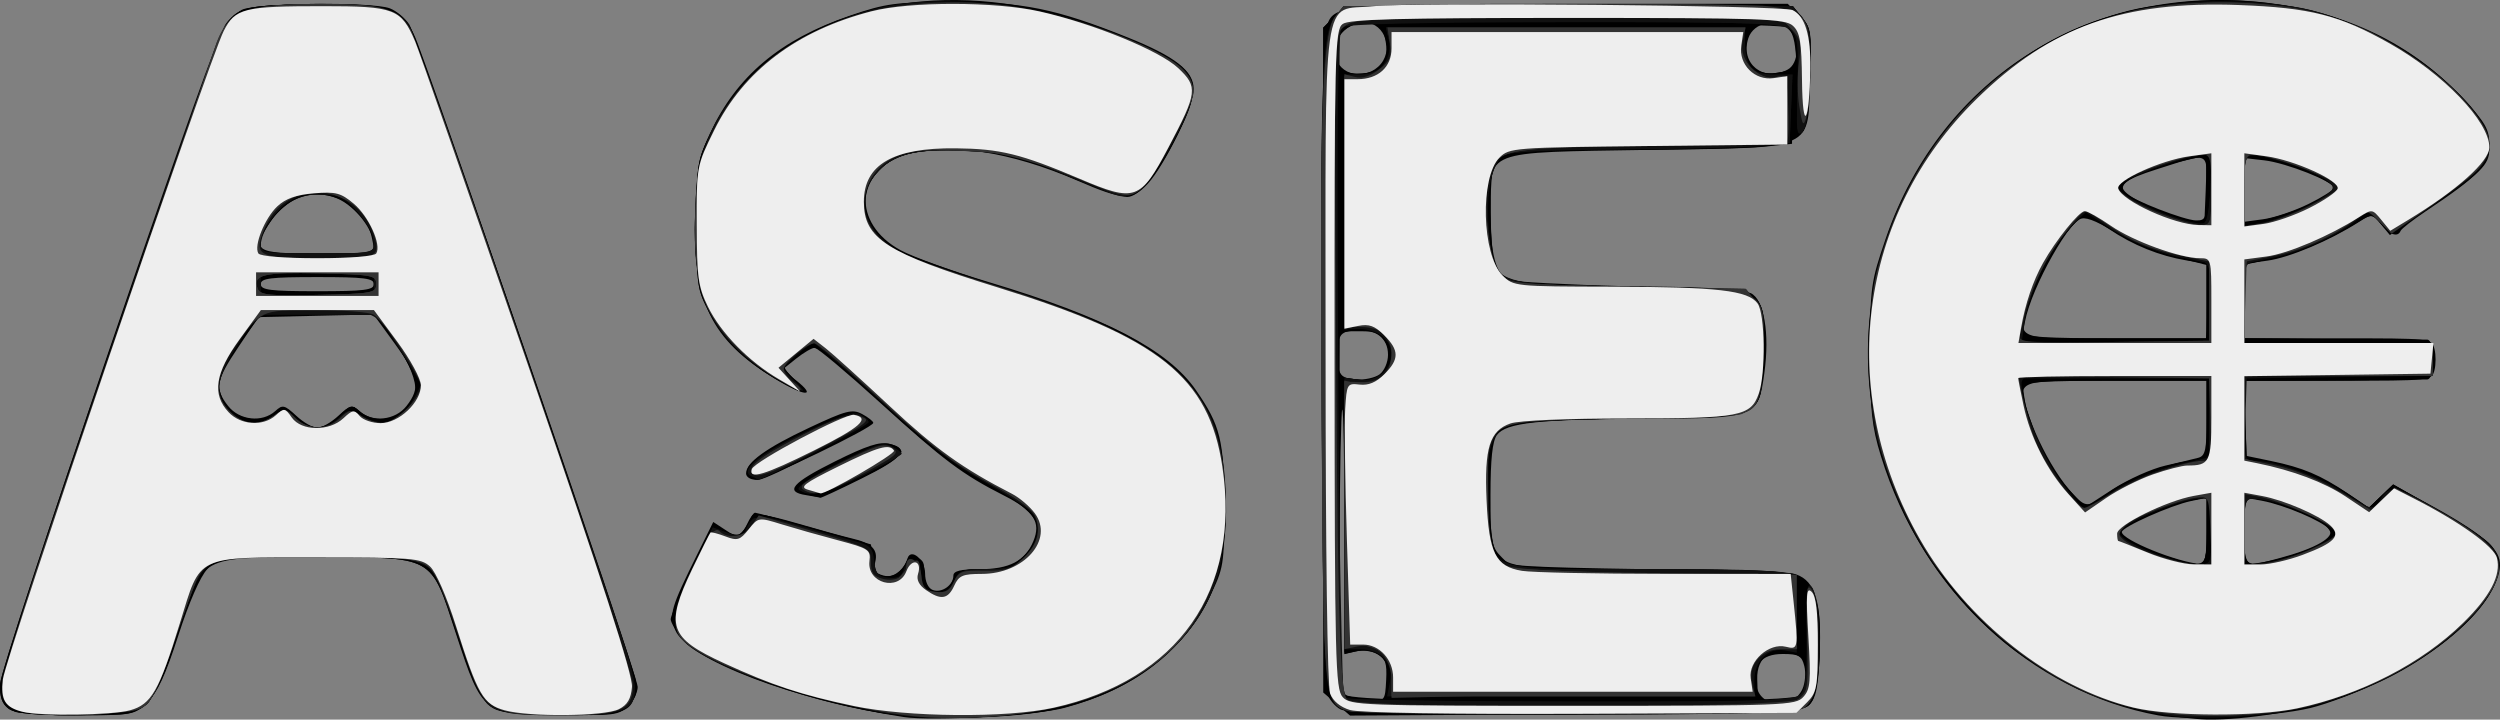 <?xml version="1.0" encoding="UTF-8" standalone="no"?>
<svg
   xmlns:dc="http://purl.org/dc/elements/1.1/"
   xmlns:cc="http://creativecommons.org/ns#"
   xmlns:rdf="http://www.w3.org/1999/02/22-rdf-syntax-ns#"
   xmlns:svg="http://www.w3.org/2000/svg"
   xmlns="http://www.w3.org/2000/svg"
   xmlns:xlink="http://www.w3.org/1999/xlink"
   xmlns:sodipodi="http://sodipodi.sourceforge.net/DTD/sodipodi-0.dtd"
   xmlns:inkscape="http://www.inkscape.org/namespaces/inkscape"
   inkscape:version="1.0 (4035a4fb49, 2020-05-01)"
   sodipodi:docname="asec_rounded_inv.png"
   viewBox="0 0 707.481 203.635"
   height="203.635"
   width="707.481"
   id="svg44"
   version="1.1">
  <rect x="0" y="0" width="707.481" height="203.635" fill="#808080" stroke="none"/>
  <defs
     id="defs48" />
  <sodipodi:namedview
     inkscape:current-layer="g52"
     inkscape:window-maximized="0"
     inkscape:window-y="47"
     inkscape:window-x="12"
     inkscape:cy="140.19603"
     inkscape:cx="455.61241"
     inkscape:zoom="0.94921877"
     fit-margin-bottom="0"
     fit-margin-right="0"
     fit-margin-left="0"
     fit-margin-top="0"
     showgrid="false"
     id="namedview46"
     inkscape:window-height="1017"
     inkscape:window-width="1892"
     inkscape:pageshadow="2"
     inkscape:pageopacity="0"
     guidetolerance="10"
     gridtolerance="10"
     objecttolerance="10"
     borderopacity="1"
     bordercolor="#000000"
     pagecolor="#000000" />
  <g
     transform="translate(-70.202,-313.589)"
     id="g52"
     inkscape:label="Image"
     inkscape:groupmode="layer">
    <g
       id="g128">
      <path
         id="path144"
         d="m 326,516.509 c -30.977,-4.738 -61.251,-16.263 -64.72,-24.636 -1.81,-4.37 -1.244,-6.306 6.305,-21.554 l 4.463,-9.015 3.471,2.274 c 3.294,2.158 3.562,2.149 5.261,-0.174 0.985,-1.347 2.004,-3.089 2.264,-3.871 0.305,-0.915 4.725,-0.181 12.381,2.055 6.549,1.913 13.704,3.886 15.9,4.386 5.57,1.267 7.44,3.167 6.562,6.665 -0.587,2.34 -0.071,3.181 2.346,3.827 2.947,0.787 5.522,-1.067 6.798,-4.893 0.992,-2.976 4.968,0.421 4.968,4.244 0,2.371 0.85,4.225 2.169,4.732 2.5,0.959 5.831,-1.35 5.831,-4.044 0,-1.339 2,-1.837 7.38,-1.837 8.467,0 12.936,-2.326 15.263,-7.944 2.216,-5.351 0.109,-8.625 -8.292,-12.882 -11.737,-5.948 -17.11,-9.972 -34.939,-26.167 -9.49,-8.62 -17.89,-15.67 -18.667,-15.667 -0.777,0.004 -3.147,1.394 -5.266,3.09 l -3.853,3.083 3.723,2.929 c 6.35,4.995 2.553,4.764 -5.878,-0.357 -18.085,-10.986 -23.418,-21.988 -22.574,-46.571 0.437,-12.745 1.028,-15.967 4.175,-22.754 7.552,-16.289 19.85,-26.643 39.704,-33.428 10.168,-3.475 12.915,-3.837 29.223,-3.856 19.59,-0.022 28.969,1.885 49.313,10.032 13.419,5.373 18.687,9.487 18.687,14.594 0,4.777 -8.257,21.789 -13.055,26.899 -4.455,4.744 -6.932,4.624 -19.808,-0.956 -18.959,-8.216 -36.288,-10.871 -48.358,-7.409 -14.684,4.211 -15.638,19.512 -1.688,27.104 3.456,1.881 14.675,5.937 24.931,9.013 32.937,9.879 50.748,19.16 58.603,30.536 6.991,10.125 8,14.244 8.023,32.74 0.02,16.851 -0.104,17.616 -4.239,26.014 -7.637,15.514 -21.344,25.933 -41.074,31.223 -7.881,2.113 -37.396,3.791 -45.333,2.576 z m 355.018,-0.46 c -36.068,-6.603 -66.835,-35.353 -78.533,-73.382 -2.613,-8.494 -3.075,-12.911 -3.071,-29.333 0.005,-18.428 0.213,-19.941 4.454,-32.303 15.798,-46.054 58.522,-72.444 107.903,-66.65 22.336,2.621 40.951,11.64 55.038,26.668 6.809,7.264 7.857,9.075 7.857,13.577 0,5.622 -2.898,8.641 -18,18.754 -3.667,2.455 -6.867,4.949 -7.111,5.542 -0.795,1.927 -3.076,1.142 -5.581,-1.922 -2.407,-2.944 -2.524,-2.955 -6.214,-0.593 -8.2,5.248 -19.632,10.084 -25.865,10.941 l -6.563,0.903 v 10.542 10.542 h 26.522 c 26.496,0 26.523,0.003 27.285,3.04 0.42,1.672 0.415,4.372 -0.011,6 -0.767,2.932 -1.02,2.96 -27.285,2.96 h -26.511 v 10.572 10.572 l 7.459,1.549 c 9.142,1.898 14.097,3.987 21.839,9.21 l 5.965,4.024 3.386,-3.244 3.386,-3.244 9.982,5.398 c 12.483,6.751 18.528,11.292 19.925,14.97 3.157,8.306 -12.499,25.189 -32.237,34.764 -6.805,3.301 -16.273,6.926 -21.039,8.055 -10.581,2.507 -34.384,3.665 -42.982,2.09 z m 13.649,-52.155 v -9.439 l -4.333,0.903 c -5.839,1.217 -19.667,7.397 -19.667,8.79 0,2.216 15.706,8.592 22.333,9.066 1.188,0.085 1.667,-2.594 1.667,-9.32 z m 20.667,7.631 c 10.209,-2.72 15.838,-5.977 14.052,-8.129 -1.932,-2.328 -12.744,-6.923 -19.052,-8.096 l -5,-0.93 v 9.482 c 0,10.59 -0.243,10.403 10,7.674 z M 683.001,445.35 c 3.849,-0.87 8.048,-1.87 9.332,-2.222 1.972,-0.541 2.333,-2.276 2.333,-11.217 v -10.577 h -26 c -20.632,0 -26,0.363 -26,1.758 0,7.277 7.419,23.08 14.298,30.458 l 3.309,3.549 7.865,-5.083 c 4.326,-2.796 11.014,-5.795 14.863,-6.666 z m 11.665,-46.566 v -10.549 l -5.667,-0.944 c -7.676,-1.278 -15.216,-4.325 -21.907,-8.853 -3.065,-2.074 -6.164,-3.772 -6.886,-3.772 -3.739,0 -15.098,20.066 -16.951,29.946 l -0.886,4.721 h 26.148 26.148 z m 0,-31.992 c 0,-10.524 1.084,-10.128 -14.319,-5.229 -8.656,2.753 -10.876,4.443 -8.697,6.622 2.043,2.043 16.715,7.749 20.016,7.784 2.825,0.03 3,-0.507 3,-9.177 z m 28.75,4.559 c 3.987,-1.951 7.25,-4.029 7.25,-4.618 0,-1.728 -13.503,-7.059 -19.667,-7.765 l -5.667,-0.648 v 9.016 9.016 l 5.417,-0.727 c 2.979,-0.4 8.679,-2.323 12.667,-4.274 z M 72.608,514.122 c -1.836,-1.342 -2.518,-3.34 -2.391,-7 0.185,-5.329 56.956,-172.589 62.155,-183.122 1.629,-3.3 4.461,-6.741 6.295,-7.647 4.021,-1.987 36.852,-2.31 41.843,-0.412 1.843,0.701 4.323,2.759 5.512,4.573 2.683,4.094 64.644,183.793 64.644,187.479 0,1.47 -1.2,3.874 -2.667,5.34 -2.381,2.381 -4.444,2.667 -19.259,2.667 -21.717,0 -22.061,-0.266 -29.408,-22.772 -7.465,-22.869 -5.681,-21.894 -40.067,-21.894 H 132.061 l -3.211,3.333 c -1.944,2.019 -5.159,9.38 -8.151,18.667 -3.654,11.342 -5.956,16.288 -8.841,19 -3.818,3.59 -4.244,3.667 -20.291,3.667 -11.993,0 -17.08,-0.504 -18.96,-1.878 z m 93.345,-82.861 c 3.354,-3.109 3.876,-3.225 5.966,-1.333 3.669,3.32 10.122,2.622 13.317,-1.44 4.048,-5.146 3.452,-8.34 -3.281,-17.594 l -6.045,-8.307 -16.288,0.374 -16.288,0.374 -5.667,8.454 c -6.421,9.58 -6.798,11.748 -2.903,16.699 3.196,4.062 9.649,4.76 13.317,1.44 2.091,-1.892 2.612,-1.775 5.966,1.333 2.022,1.874 4.7,3.406 5.953,3.406 1.252,0 3.931,-1.533 5.953,-3.406 z M 176,394 c 0,-1.667 -2.667,-2 -16,-2 -13.333,0 -16,0.333 -16,2 0,1.667 2.667,2 16,2 13.333,0 16,-0.333 16,-2 z m -0.005,-11 c -0.009,-4.335 -5.326,-11.135 -10.358,-13.248 -6.713,-2.819 -14.261,-0.338 -18.594,6.112 -5.951,8.858 -5.115,9.469 12.957,9.469 14.351,0 15.999,-0.24 15.995,-2.333 z m 273.643,131.38 c -1.666,-0.814 -3.466,-3.032 -4,-4.93 -1.266,-4.499 -1.269,-183.725 -0.003,-188.221 1.799,-6.391 3.604,-6.562 69.155,-6.562 h 61.331 l 3.392,3.392 c 3.27,3.27 3.376,3.892 2.939,17.299 -0.691,21.202 2.359,19.824 -45.686,20.642 C 489.285,356.808 492,355.749 492,373.477 c 0,12.151 1.483,17.686 5.181,19.338 1.184,0.529 16.553,1.343 34.153,1.81 17.6,0.466 33.027,1.322 34.283,1.901 3.8,1.754 5.451,11.433 3.873,22.706 -1.765,12.612 -2.119,12.749 -33.303,12.865 -30.593,0.114 -39.827,1.118 -42.38,4.61 -1.256,1.717 -1.805,6.875 -1.805,16.941 0,13.588 0.2,14.672 3.273,17.745 l 3.273,3.273 h 37.862 c 23.963,0 39.397,0.535 42.044,1.458 5.551,1.935 7.317,7.987 6.694,22.944 -0.367,8.814 -1.036,12.061 -2.859,13.885 -2.21,2.211 -6.913,2.399 -66,2.644 -44.403,0.184 -64.535,-0.184 -66.649,-1.217 z m 130.644,-5.8 c 0.764,-1.677 1.002,-4.594 0.528,-6.482 -0.743,-2.961 -1.582,-3.432 -6.122,-3.432 -6.162,0 -8.698,3.217 -7.356,9.33 1.314,5.982 10.305,6.387 12.949,0.583 z m -117.807,-2.502 c 0.252,-4.863 -0.203,-6.195 -2.542,-7.447 -1.567,-0.838 -4.292,-1.162 -6.057,-0.719 l -3.209,0.805 v -34.914 c 0,-19.203 -0.278,-34.637 -0.617,-34.297 -0.339,0.339 -0.689,18.168 -0.777,39.62 -0.117,28.667 0.266,39.516 1.447,40.939 0.884,1.065 3.821,1.936 6.527,1.936 4.888,0 4.923,-0.04 5.227,-5.922 z m -1.871,-86.534 c 1.333,-0.975 2.396,-3.434 2.396,-5.544 0,-4.74 -3.47,-7.391 -9.135,-6.981 -3.454,0.25 -4.477,0.997 -4.994,3.648 -0.357,1.833 -0.354,4.833 0.008,6.667 0.523,2.647 1.551,3.398 4.994,3.648 2.384,0.173 5.414,-0.474 6.731,-1.437 z M 460.228,332.46 c 4.641,-4.2 2.097,-12.46 -3.837,-12.46 -4.707,0 -8.391,3.574 -8.391,8.14 0,6.051 7.42,8.671 12.228,4.32 z m 115.859,0.826 c 3.208,-1.717 3.446,-8.229 0.412,-11.263 -3.476,-3.476 -10.036,-2.137 -11.522,2.353 -2.392,7.225 4.272,12.57 11.11,8.91 z M 298.333,453.712 c -6.207,-0.94 -4.038,-3.468 8.209,-9.569 8.844,-4.405 12.631,-5.638 15.275,-4.975 5.967,1.498 3.97,4.012 -7.837,9.868 -6.244,3.097 -11.494,5.541 -11.667,5.431 -0.173,-0.11 -1.964,-0.45 -3.98,-0.755 z m -17,-6.146 c 0,-3.099 5.668,-7.201 17.853,-12.92 10.496,-4.927 12.213,-5.371 15,-3.879 1.731,0.926 3.147,2.045 3.147,2.486 0,1.359 -30.53,16.081 -33.348,16.081 -1.459,0 -2.652,-0.795 -2.652,-1.768 z"
         style="fill:#000000;fill-opacity:1;stroke-width:1.333" />
      <path
         id="path142"
         d="m 319.333,515.327 c -22.919,-3.697 -50.905,-14.306 -56.498,-21.416 -2.107,-2.679 -2.739,-4.778 -2.148,-7.133 1.538,-6.128 11.566,-25.859 12.445,-24.489 0.477,0.743 2.213,1.771 3.857,2.284 2.385,0.744 3.304,0.241 4.547,-2.487 0.857,-1.881 1.912,-3.412 2.344,-3.403 0.432,0.009 7.986,2.029 16.786,4.489 l 16,4.473 0.667,4.511 c 0.544,3.682 1.252,4.511 3.855,4.511 2.588,0 4.869,-2.068 6.288,-5.698 0.078,-0.201 1.177,0.032 2.441,0.517 1.532,0.588 2.059,1.797 1.58,3.629 -1.585,6.061 5.661,8.592 8.261,2.886 1.357,-2.978 2.315,-3.333 8.983,-3.333 6.472,0 7.982,-0.518 11.362,-3.897 7.239,-7.239 4.557,-12.21 -10.935,-20.27 -7.751,-4.033 -15.101,-9.604 -26.39,-20.003 -8.606,-7.928 -17.2,-15.636 -19.099,-17.13 l -3.453,-2.716 -4.18,3.517 -4.18,3.517 2.734,2.911 c 4.459,4.746 3.168,4.923 -4.266,0.583 -9.439,-5.51 -15.203,-11.192 -19.452,-19.178 -3.338,-6.272 -3.548,-7.734 -3.548,-24.695 0,-17.712 0.077,-18.185 4.414,-26.994 13.113,-26.637 45.934,-40.763 82.92,-35.689 12.851,1.763 30.78,7.378 42.58,13.334 12.335,6.227 13.259,9.801 6.173,23.872 -5.608,11.136 -10.801,17.505 -14.273,17.505 -1.439,0 -8.136,-2.333 -14.881,-5.184 -6.746,-2.851 -15.445,-5.851 -19.331,-6.667 -8.722,-1.831 -22.106,-1.917 -28.157,-0.181 -13.67,3.92 -15.858,19.102 -3.81,26.43 2.401,1.46 15.166,6.085 28.366,10.277 30.374,9.646 41.849,15.054 51.527,24.285 9.751,9.301 13.094,16.99 14.093,32.418 1.407,21.711 -3.559,36.091 -16.567,47.98 -8.116,7.418 -17.897,12.421 -29.955,15.325 -12.427,2.992 -36.805,3.618 -51.098,1.312 z m 359.353,-0.04 c -12.314,-2.228 -30.989,-11.284 -41.69,-20.217 -46.762,-39.038 -51.285,-109.895 -9.694,-151.865 17.09,-17.246 33.505,-25.439 57.313,-28.607 29.512,-3.927 58.861,4.516 78.32,22.532 8.735,8.087 11.73,12.829 11.73,18.571 0,4.548 -2.141,6.662 -17.073,16.855 l -11.073,7.559 -2.507,-3.057 c -2.283,-2.784 -2.782,-2.888 -5.593,-1.157 -9.225,5.679 -17.99,9.476 -25.099,10.875 l -7.987,1.571 v 10.493 10.493 l 25,0.21 c 13.75,0.115 25.75,0.182 26.667,0.148 1.083,-0.04 1.667,1.935 1.667,5.642 0,3.707 -0.583,5.682 -1.667,5.642 -0.917,-0.034 -12.941,0.033 -26.721,0.148 l -25.054,0.21 0.387,10.987 0.387,10.987 6.172,0.879 c 7.102,1.012 16.041,4.717 23.328,9.669 l 5.061,3.439 3.453,-3.308 3.452,-3.308 11.933,6.801 c 6.563,3.74 13.283,8.042 14.933,9.56 11.094,10.202 -10.538,32.953 -41.945,44.115 -9.888,3.514 -27.038,6.272 -37.687,6.059 -3.319,-0.066 -10.526,-0.933 -16.015,-1.926 z m 15.98,-51.436 v -9.482 l -4.838,0.908 c -5.871,1.101 -18.486,6.55 -19.695,8.507 -1.069,1.73 2.853,3.936 12.533,7.048 12.054,3.876 12,3.907 12,-6.981 z m 27.333,5.778 c 8.121,-3.124 9.143,-4.226 6.562,-7.078 -2.235,-2.469 -16.535,-7.885 -20.821,-7.885 -2.095,0 -2.408,1.228 -2.408,9.451 v 9.451 l 5.667,-0.944 c 3.117,-0.519 8.067,-1.867 11,-2.995 z M 667.333,452.676 c 5.184,-3.797 18.332,-8.676 23.383,-8.676 h 3.95 v -11.333 -11.333 h -26 c -29.691,0 -27.998,-0.89 -23.451,12.326 2.963,8.613 5.715,13.337 11.235,19.289 4.15,4.474 4.412,4.468 10.882,-0.272 z m 27.333,-53.714 v -10.371 l -9.204,-2.371 c -5.062,-1.304 -12.712,-4.486 -17,-7.072 -5.483,-3.306 -8.373,-4.339 -9.74,-3.481 -5.748,3.607 -16.055,24.206 -16.055,32.087 0,1.163 6.857,1.579 26,1.579 h 26 z m 0,-31.51 v -9.882 l -8.066,1.882 c -9.623,2.245 -16.294,5.468 -15.604,7.538 0.687,2.062 9.097,6.277 16.698,8.37 3.468,0.954 6.455,1.789 6.638,1.855 0.183,0.066 0.333,-4.328 0.333,-9.763 z m 30.333,3.415 c 3.117,-1.607 5.667,-3.443 5.667,-4.08 0,-1.538 -10.129,-6.215 -16,-7.387 -2.567,-0.512 -5.717,-1.227 -7,-1.589 -2.073,-0.584 -2.333,0.456 -2.333,9.313 v 9.97 l 7,-1.652 c 3.85,-0.909 9.55,-2.967 12.667,-4.573 z M 72.608,514.122 c -1.842,-1.347 -2.514,-3.328 -2.376,-7 0.237,-6.286 60.581,-182.229 64.13,-186.983 3.454,-4.627 6.231,-5.188 26.305,-5.32 19.701,-0.129 22.833,0.822 26.349,7.994 3.09,6.304 61.953,177.219 63.052,183.079 0.673,3.586 0.248,5.125 -2.047,7.42 -2.724,2.724 -3.914,2.87 -20.092,2.458 -21.331,-0.542 -21.057,-0.326 -28.49,-22.603 -7.607,-22.8 -5.832,-21.834 -40.099,-21.834 -33.348,0 -31.697,-0.927 -38.785,21.78 -3.426,10.976 -5.855,16.392 -8.566,19.103 -3.749,3.749 -3.936,3.784 -20.299,3.784 -12.1,0 -17.201,-0.502 -19.083,-1.878 z m 93.593,-82.868 c 3.039,-3.039 3.653,-3.199 5.606,-1.454 6.04,5.397 16.193,0.986 16.193,-7.035 0,-1.869 -2.55,-7.142 -5.667,-11.717 l -5.667,-8.318 -16.336,-0.032 -16.336,-0.032 -5.997,8.147 c -6.303,8.562 -6.957,10.954 -4.48,16.391 2.574,5.65 12.865,6.905 15.931,1.943 0.516,-0.835 2.232,-0.012 4.31,2.066 4.366,4.366 8.104,4.378 12.442,0.04 z M 176,394 v -3.333 h -16 -16 v 3.333 3.333 h 16 16 z m -0.521,-12.936 c -1.883,-9.413 -12.329,-14.973 -21.181,-11.275 -4.97,2.076 -10.284,8.897 -10.293,13.211 -0.004,2.094 1.652,2.333 16.162,2.333 h 16.167 z m 272.985,131.767 -3.798,-3.267 V 415.486 321.407 l 3.037,-3.037 3.037,-3.037 h 63.414 63.414 l 2.662,3.287 c 2.35,2.903 2.61,4.885 2.216,16.936 -0.281,8.591 -1.064,14.265 -2.113,15.313 -1.333,1.331 -1.667,-1.076 -1.667,-12.024 0,-16.642 -0.934,-18.846 -7.986,-18.846 -4.928,0 -5.276,0.269 -6.111,4.72 -1.223,6.521 2.289,10.481 8.416,9.487 l 4.349,-0.706 v 10.393 10.393 l -8.196,0.857 c -4.508,0.471 -21.947,0.857 -38.754,0.857 -29.936,0 -34.724,0.581 -37.363,4.533 -1.432,2.145 -1.237,24.058 0.249,27.967 1.947,5.121 8.446,6.151 38.865,6.16 16.517,0.004 29.145,0.592 31.675,1.474 5.213,1.817 5.941,4.43 5.329,19.127 -0.701,16.82 1.275,15.94 -37.575,16.74 -37.882,0.781 -38.701,1.018 -39.964,11.577 -0.422,3.533 -0.325,10.851 0.217,16.262 1.547,15.448 -0.322,14.827 44.665,14.83 33.071,10e-4 38.065,0.278 42.127,2.333 5.819,2.944 7.198,7.815 6.433,22.714 -0.416,8.09 -1.179,11.661 -2.851,13.333 -2.081,2.082 -7.934,2.318 -66.105,2.666 l -63.822,0.382 z m 129.906,-1.573 c 2.094,-1.466 2.963,-3.433 2.963,-6.7 0,-3.811 -0.645,-4.874 -3.667,-6.046 -5.838,-2.264 -10.375,0.962 -10.181,7.238 l 0.152,4.916 h -52.591 -52.591 l 0.859,-3.913 c 1.195,-5.442 -3.312,-10.021 -8.786,-8.926 l -3.861,0.772 v -39.032 -39.032 l 4.549,0.531 c 3.782,0.442 4.949,-0.079 6.921,-3.088 2.141,-3.268 2.179,-3.96 0.384,-7.132 -1.587,-2.804 -2.983,-3.513 -6.922,-3.513 h -4.934 l 8.6e-4,-17.889 c 4.8e-4,-9.839 -0.316,-17.572 -0.704,-17.184 -0.388,0.388 -0.727,31.129 -0.753,68.315 -0.036,50.019 0.361,68.102 1.524,69.504 1.308,1.575 11.699,1.955 61.753,2.255 33.1,0.198 60.798,0.504 61.551,0.68 0.753,0.176 2.704,-0.615 4.333,-1.756 z M 460.042,333.311 c 2.657,-1.422 3.249,-4.845 1.784,-10.311 -0.611,-2.281 -1.78,-3 -4.877,-3 -6.864,0 -10.743,5.775 -8.248,12.277 0.874,2.279 7.83,2.913 11.341,1.034 z m 68.291,-12.861 c -0.917,-0.37 -2.417,-0.37 -3.333,0 -0.917,0.37 -0.167,0.673 1.667,0.673 1.833,0 2.583,-0.303 1.667,-0.673 z m 6.667,0 c -0.917,-0.37 -2.417,-0.37 -3.333,0 -0.917,0.37 -0.167,0.673 1.667,0.673 1.833,0 2.583,-0.303 1.667,-0.673 z m 22.045,-0.095 c -3.459,-0.274 -9.459,-0.277 -13.333,-0.007 -3.875,0.27 -1.045,0.494 6.289,0.498 7.333,0.004 10.503,-0.218 7.045,-0.491 z M 299.333,453.708 c -5.872,-1.394 -4.481,-3.107 7.339,-9.044 8.647,-4.343 13.289,-5.961 15.502,-5.406 5.554,1.394 3.434,3.94 -7.835,9.409 -12.88,6.251 -11.65,5.838 -15.006,5.041 z m -17.369,-5.766 c -1.515,-2.452 2.251,-5.359 15.665,-12.09 10.667,-5.353 13.594,-6.314 15.738,-5.167 1.448,0.775 2.633,1.838 2.632,2.362 -0.002,1.342 -28.513,16.286 -31.071,16.286 -1.157,0 -2.491,-0.626 -2.964,-1.392 z"
         style="fill:#000000;fill-opacity:1;stroke-width:1.333" />
      <path
         id="path140"
         d="m 323.333,515.899 c -22.642,-3.11 -53.981,-14.322 -59.99,-21.463 -1.839,-2.185 -3.343,-4.721 -3.343,-5.634 0,-0.914 2.679,-7.165 5.952,-13.891 5.927,-12.177 5.968,-12.223 9.496,-10.615 3.203,1.459 3.819,1.269 6.411,-1.981 2.862,-3.589 2.88,-3.592 9.504,-1.626 3.65,1.083 10.95,3.186 16.221,4.673 9.167,2.586 9.603,2.891 10,7.005 0.337,3.493 1.059,4.376 3.838,4.7 2.613,0.304 3.804,-0.438 5.033,-3.136 1.351,-2.966 1.936,-3.264 3.638,-1.851 1.115,0.925 1.69,2.563 1.277,3.638 -0.413,1.075 -0.067,2.779 0.769,3.786 2.437,2.937 6.465,2.167 7.86,-1.502 1.144,-3.008 1.996,-3.333 8.736,-3.333 6.477,0 7.986,-0.517 11.366,-3.897 6.914,-6.914 4.508,-12.497 -8.103,-18.801 -10.239,-5.119 -17.421,-10.618 -34.321,-26.282 -17.305,-16.039 -16.697,-15.771 -23.587,-10.385 -2.525,1.974 -2.514,2.077 0.566,5.356 3.765,4.007 2.888,4.195 -3.711,0.793 -7.948,-4.098 -15.403,-11.292 -19.656,-18.971 -3.84,-6.934 -3.958,-7.679 -3.958,-25.173 0,-17.635 0.094,-18.219 4.322,-26.808 6.055,-12.299 15.398,-21.322 28.747,-27.761 14.674,-7.079 21.387,-8.496 40.264,-8.504 18.825,-0.008 35.12,3.748 53.369,12.3 11.998,5.622 14.671,8.669 13.402,15.274 -1.193,6.211 -11.021,23.191 -14.889,25.726 -3.846,2.52 -4.538,2.356 -23.883,-5.656 -10.227,-4.236 -13.891,-5.062 -24.802,-5.592 -14.963,-0.727 -20.963,0.8 -25.821,6.573 -6.587,7.828 -2.89,17.361 8.846,22.814 3.911,1.817 14.61,5.536 23.777,8.265 40.067,11.928 57.283,23.073 63.594,41.169 3.666,10.512 3.243,34.938 -0.783,45.223 -6.135,15.674 -22.473,28.325 -43.474,33.664 -10.143,2.579 -34.522,3.574 -46.67,1.906 z m 360.667,0.182 c -11.603,-1.676 -18.592,-3.946 -29.407,-9.552 -23.692,-12.281 -42.2,-34.565 -50.681,-61.022 -17.903,-55.849 13.549,-114.818 68.754,-128.907 12.77,-3.259 39.186,-3.266 52,-0.012 23.564,5.982 50,26.445 50,38.702 0,4.352 -3.718,8.05 -17.686,17.592 l -10.073,6.881 -2.905,-3.092 -2.905,-3.092 -8.393,5.262 c -5.133,3.218 -12.079,6.127 -17.882,7.489 l -9.489,2.227 v 10.389 10.389 l 23.667,0.256 c 13.017,0.141 25.017,0.267 26.667,0.281 2.56,0.021 3,0.74 3,4.903 0,4.601 -0.284,4.925 -5,5.705 -2.75,0.455 -14.774,0.833 -26.721,0.841 l -21.721,0.015 0.387,10.967 0.387,10.967 5.995,1.02 c 8.011,1.363 15.128,4.315 22.303,9.252 l 5.928,4.078 3.621,-3.469 3.621,-3.469 11.933,6.801 c 15.117,8.615 17.933,11.199 17.933,16.456 0,13.471 -27.946,33.816 -54.938,39.996 -10.821,2.478 -29.051,3.498 -38.395,2.148 z m 10.667,-52.228 v -9.482 l -5,0.93 c -6.297,1.172 -17.119,5.767 -19.044,8.086 -1.767,2.129 1.186,3.955 12.044,7.446 12.054,3.876 12,3.907 12,-6.981 z m 22.758,7.368 c 7.796,-2.275 13.242,-5.217 13.242,-7.152 0,-1.869 -13.348,-7.885 -19.667,-8.864 l -5.667,-0.878 v 9.504 c 0,10.914 0.005,10.917 12.091,7.39 z m -49.456,-18.532 c 6.939,-4.67 17.857,-8.688 23.607,-8.688 2.997,0 3.091,-0.355 3.093,-11.667 l 0.001,-11.667 -26.163,0.389 -26.163,0.389 0.888,5.554 c 0.488,3.055 2.07,8.226 3.514,11.491 2.706,6.117 11.752,18.843 13.394,18.843 0.509,0 4.032,-2.09 7.828,-4.645 z m 26.698,-53.244 v -11.223 l -6.685,-1.434 c -8.73,-1.872 -14.628,-4.395 -21.779,-9.315 l -5.827,-4.009 -3.306,3.602 c -5.678,6.186 -9.082,11.892 -11.789,19.759 -4.584,13.325 -6.251,12.396 23.054,12.845 14.117,0.216 25.817,0.529 26,0.695 0.183,0.167 0.333,-4.747 0.333,-10.92 z m -0.308,-41.529 c -0.824,-0.824 -12.157,2.211 -18.592,4.98 -5.353,2.303 -6.198,3.116 -4.884,4.7 2.331,2.809 8.125,5.54 16.091,7.583 l 7.026,1.803 0.395,-9.317 c 0.217,-5.124 0.201,-9.511 -0.036,-9.748 z m 26.52,15.178 c 7.218,-2.651 10.567,-5.42 9.211,-7.614 -1.016,-1.644 -13.142,-6.161 -19.756,-7.36 l -5,-0.906 v 10.027 10.027 l 4.333,-0.824 c 2.383,-0.453 7.429,-1.961 11.212,-3.35 z M 74.667,515.082 C 71.67,513.861 70.71,511.829 70.688,506.667 70.664,501.076 130.876,324.828 134.448,320.032 c 3.341,-4.486 6.237,-5.078 25.552,-5.23 20.97,-0.165 24.761,1.328 28.442,11.198 12.705,34.069 61.135,177.157 61.303,181.122 0.347,8.209 -1.995,9.119 -22.197,8.628 -16.662,-0.405 -17.2,-0.511 -20.175,-3.973 -1.681,-1.956 -5.2,-10.356 -7.819,-18.667 -2.619,-8.31 -5.557,-16.193 -6.527,-17.516 -2.722,-3.711 -10.543,-4.863 -33.027,-4.863 -22.39,0 -30.309,1.154 -32.978,4.804 -0.944,1.291 -3.949,9.252 -6.678,17.692 -2.729,8.439 -6.269,16.866 -7.867,18.726 -2.79,3.247 -3.563,3.393 -19.358,3.663 -9.049,0.155 -17.352,-0.085 -18.452,-0.533 z m 91.898,-83.867 c 2.256,-1.899 4.102,-2.871 4.102,-2.162 0,2.461 7.274,4.49 11.007,3.071 7.898,-3.003 8.167,-9.779 0.836,-21.031 l -5.49,-8.426 h -16.854 -16.854 l -5.656,8.341 c -7.641,11.268 -7.396,17.511 0.823,20.915 3.248,1.345 4.626,1.253 8.099,-0.543 3.964,-2.05 4.368,-2.02 7.65,0.562 4.58,3.603 7.388,3.438 12.337,-0.726 z M 176,394 v -3.333 h -16 -16 v 3.333 3.333 h 16 16 z m 0,-12.133 c 0,-4.179 -7.322,-11.978 -12.455,-13.266 -1.95,-0.489 -5.141,-0.489 -7.091,0 C 151.322,369.889 144,377.688 144,381.867 v 3.467 h 16 16 z m 275.087,132.817 c -6.514,-2.682 -6.42,-1.22 -6.42,-100.313 v -92.963 l 3.037,-3.037 3.037,-3.037 h 63.414 63.414 l 2.688,3.32 c 2.392,2.953 2.632,4.826 2.183,16.966 -0.309,8.356 -1.139,14.279 -2.139,15.28 -1.29,1.29 -1.634,-1.476 -1.634,-13.136 0,-10.978 -0.476,-15.165 -1.852,-16.307 -2.005,-1.664 -121.014,-2.319 -125.261,-0.69 -1.221,0.469 -2.248,1.538 -2.282,2.376 -0.034,0.838 -0.065,42.871 -0.07,93.406 -0.007,76.076 0.306,92.197 1.82,93.711 2.613,2.613 125.447,2.783 128.586,0.178 1.725,-1.431 1.959,-4.232 1.404,-16.798 -0.46,-10.423 -0.223,-14.933 0.766,-14.603 4.365,1.455 4.707,29.714 0.411,34.012 -2.083,2.084 -7.798,2.308 -65.236,2.559 -34.962,0.153 -64.249,-0.259 -65.866,-0.925 z m 12.368,-7.36 c 0.533,-2.123 0.013,-4.604 -1.425,-6.799 -1.861,-2.84 -3.075,-3.361 -6.814,-2.925 l -4.549,0.531 v -38.835 -38.835 l 4.053,0.595 c 2.676,0.393 4.941,-0.209 6.667,-1.771 5.628,-5.094 1.098,-13.482 -6.667,-12.342 l -4.053,0.595 v -36.355 -36.355 l 4.969,-0.414 c 5.894,-0.491 8.91,-4.805 6.954,-9.949 l -1.191,-3.131 h 51.883 51.883 l -0.72,4.435 c -0.99,6.098 2.376,9.439 8.507,8.444 l 4.489,-0.729 -0.388,10.258 -0.388,10.258 -7.333,0.868 c -4.033,0.477 -21.769,0.927 -39.412,1 -23.741,0.098 -32.684,0.574 -34.407,1.834 -3.302,2.415 -4.785,10.533 -3.885,21.269 1.304,15.56 -0.293,14.913 38.78,15.695 41.394,0.828 39.366,-0.164 38.706,18.933 -0.649,18.778 1.822,17.593 -38.353,18.401 -37.071,0.745 -37.632,0.892 -39.398,10.306 -1.243,6.628 0.566,26.422 2.68,29.317 1.581,2.165 5.378,2.437 42.404,3.044 22.367,0.367 40.94,0.967 41.272,1.333 0.332,0.367 1.026,5.652 1.54,11.746 l 0.936,11.079 -4.474,-0.839 c -5.831,-1.094 -9.655,2.664 -8.78,8.629 l 0.595,4.053 H 515.077 462.616 Z M 295.358,452.04 c -0.439,-0.711 4.632,-4.021 11.271,-7.355 8.759,-4.399 12.98,-5.833 15.387,-5.229 1.825,0.458 3.317,1.361 3.317,2.007 0,0.646 -4.787,3.581 -10.637,6.522 -10.294,5.176 -17.687,6.726 -19.338,4.055 z m -13.089,-3.549 c -2.171,-2.171 2.962,-6.418 15.153,-12.536 10.842,-5.441 13.8,-6.419 15.945,-5.271 1.448,0.775 2.632,1.838 2.632,2.362 -0.001,1.135 -29.356,16.372 -31.443,16.321 -0.794,-0.019 -1.823,-0.414 -2.286,-0.877 z"
         style="fill:#000000;fill-opacity:1;stroke-width:1.333" />
      <path
         id="path138"
         d="m 325.333,516.052 c -22.1,-2.839 -55.008,-13.985 -61.41,-20.8 -4.215,-4.487 -3.645,-9.211 2.614,-21.659 l 5.391,-10.721 4.245,1.565 c 3.076,1.134 4.384,1.158 4.751,0.087 1.871,-5.459 3.329,-5.712 14.41,-2.496 5.867,1.702 13.18,3.756 16.251,4.564 4.951,1.302 5.631,1.957 6,5.773 0.342,3.542 1.045,4.377 3.968,4.715 2.625,0.304 3.78,-0.305 4.423,-2.333 1.338,-4.214 4.691,-3.418 4.691,1.113 0,6.136 7.039,7.711 9.576,2.143 1.359,-2.983 2.31,-3.333 9.055,-3.333 6.517,0 8.021,-0.506 11.119,-3.74 4.119,-4.299 4.62,-9.429 1.249,-12.78 -1.283,-1.276 -7.266,-5.067 -13.295,-8.425 -7.557,-4.208 -16.536,-11.223 -28.905,-22.58 -9.868,-9.061 -18.435,-16.456 -19.038,-16.433 -1.258,0.048 -8.429,6.153 -8.429,7.175 0,0.373 1.313,1.902 2.918,3.397 4.7,4.379 0.809,3.137 -7.989,-2.55 -15.734,-10.169 -20.969,-22.028 -19.995,-45.296 0.517,-12.36 1.104,-15.173 4.749,-22.769 5.794,-12.074 15.721,-21.657 28.984,-27.977 14.296,-6.813 22.564,-8.565 40,-8.479 17.834,0.088 33.081,3.479 51.014,11.344 13.891,6.092 17.135,9.367 15.815,15.965 -1.243,6.213 -11.264,23.601 -15.022,26.063 -3.761,2.464 -4.524,2.281 -23.807,-5.705 -10.227,-4.236 -13.891,-5.062 -24.802,-5.592 -14.963,-0.727 -20.963,0.8 -25.821,6.573 -5.993,7.122 -3.4,16.037 6.297,21.645 3.113,1.8 14.959,6.052 26.326,9.447 27.991,8.363 45.499,16.939 54.352,26.626 9.45,10.34 11.671,17.405 11.552,36.757 -0.077,12.59 -0.631,16.704 -3.093,22.996 -6.164,15.747 -21.525,27.73 -42.392,33.069 -11.939,3.055 -33.082,4.281 -45.752,2.654 z m 358.667,0.008 c -20.929,-2.964 -36.185,-10.867 -52.804,-27.353 -14.104,-13.991 -21.76,-26.183 -27.646,-44.02 -3.585,-10.864 -3.973,-13.751 -4.041,-30.02 -0.056,-13.388 0.536,-20.201 2.311,-26.59 9.886,-35.601 35.615,-61.757 69.797,-70.955 13.538,-3.643 39.573,-3.987 52.382,-0.692 24.238,6.234 50.667,26.504 50.667,38.859 0,4.349 -3.719,8.051 -17.648,17.566 l -10.035,6.855 -3.243,-3.243 -3.243,-3.243 -3.435,2.702 c -5.716,4.496 -15.955,9.049 -24.062,10.701 l -7.667,1.561 v 11.239 11.239 h 26.667 26.667 v 4.638 4.638 l -26.333,0.362 -26.333,0.362 -0.385,11.667 c -0.383,11.597 -0.366,11.667 2.881,11.667 5.694,0 18.88,4.776 25.21,9.131 7.159,4.926 8.382,5.108 10.294,1.536 2.061,-3.851 4.887,-3.341 15.354,2.769 15.229,8.89 17.979,11.403 17.979,16.432 0,12.885 -26.543,32.809 -52.5,39.409 -11.396,2.897 -30.725,4.215 -40.833,2.783 z m 12,-52.06 c 0,-9.029 -0.107,-9.333 -3.283,-9.333 -4.324,0 -17.15,4.843 -20.928,7.903 l -2.988,2.419 4.6,2.396 c 6.105,3.18 14.405,5.749 18.933,5.859 3.659,0.089 3.667,0.07 3.667,-9.244 z m 29.185,4.464 7.185,-3.508 -3.185,-2.463 c -4.103,-3.173 -16.332,-7.827 -20.568,-7.827 -3.182,0 -3.283,0.293 -3.283,9.515 v 9.515 l 6.333,-0.862 c 3.483,-0.474 9.566,-2.44 13.518,-4.37 z m -57.168,-15.685 c 3.804,-2.505 10.906,-5.569 15.783,-6.808 4.877,-1.24 9.642,-2.481 10.588,-2.758 1.268,-0.371 1.619,-3.404 1.333,-11.525 l -0.388,-11.021 h -26.667 -26.667 l 0.47,3.982 c 0.812,6.881 5.388,17.386 10.967,25.177 2.957,4.129 5.891,7.508 6.52,7.508 0.629,0 4.256,-2.05 8.059,-4.554 z m 27.702,-53.634 0.385,-10.855 -9.951,-2.214 c -6.634,-1.476 -12.624,-3.942 -17.97,-7.397 l -8.019,-5.183 -4.538,5.023 c -5.923,6.556 -11.376,17.864 -12.462,25.842 l -0.866,6.362 26.519,-0.362 26.519,-0.362 z m 0.007,-32.252 c 0.293,-7.14 -0.045,-9.556 -1.333,-9.544 -5.646,0.052 -25.058,7.297 -25.058,9.353 0,2.634 20.496,10.985 24.667,10.05 0.733,-0.164 1.51,-4.601 1.725,-9.859 z m 26.889,5.327 c 4.004,-1.955 7.493,-4.269 7.752,-5.142 0.588,-1.982 -6.267,-5.601 -15.033,-7.937 -10.286,-2.741 -10,-2.977 -10,8.252 v 10.06 l 5,-0.84 c 2.75,-0.462 8.276,-2.439 12.281,-4.394 z M 73.515,513.889 c -2.729,-1.951 -3.069,-3.079 -2.531,-8.404 0.677,-6.698 59.608,-179.804 62.946,-184.898 2.873,-4.386 9.775,-5.904 26.871,-5.913 16.304,-0.008 22.025,1.335 24.996,5.869 3.283,5.01 64.017,182.462 64.045,187.123 0.042,7.119 -1.465,7.667 -21.101,7.667 -15.492,0 -18.149,-0.322 -20.54,-2.486 -1.558,-1.41 -5.102,-9.552 -8.187,-18.809 -2.992,-8.978 -6.185,-17.342 -7.095,-18.587 -0.911,-1.245 -4.039,-2.817 -6.953,-3.492 -7.257,-1.683 -46.803,-1.6 -52.962,0.111 -5.944,1.651 -6.871,3.255 -13.546,23.444 -2.723,8.236 -6.13,15.954 -7.652,17.333 -3.99,3.617 -33.563,4.421 -38.291,1.042 z m 92.538,-81.939 c 2.768,-2.601 3.059,-2.62 6.828,-0.457 5.303,3.043 10.497,1.592 13.823,-3.862 1.441,-2.364 2.623,-4.641 2.625,-5.062 0.003,-0.42 -2.75,-5.07 -6.117,-10.333 l -6.122,-9.569 h -17.054 -17.054 l -5.49,8.426 c -6.324,9.707 -6.864,14.321 -2.217,18.968 3.793,3.793 8.173,4.179 12.56,1.106 2.908,-2.037 3.263,-1.997 5.926,0.667 3.576,3.576 8.56,3.624 12.293,0.117 z M 176,394 v -3.333 h -16 -16 v 3.333 3.333 h 16 16 z m 0,-12.02 c 0,-1.959 -1.898,-5.424 -4.564,-8.333 -4.14,-4.517 -5.204,-4.98 -11.436,-4.98 -6.232,0 -7.296,0.463 -11.436,4.98 C 145.898,376.557 144,380.022 144,381.98 v 3.353 h 16 16 z m 275.087,132.677 c -6.428,-2.59 -6.393,-2.134 -6.857,-89.324 -0.475,-89.316 -0.017,-102.322 3.771,-107 l 2.429,-3 h 63.569 63.569 l 2.688,3.32 c 2.392,2.953 2.632,4.826 2.183,16.966 -0.327,8.839 -1.116,14.245 -2.239,15.347 -1.421,1.394 -1.661,-0.88 -1.332,-12.616 0.326,-11.622 0.007,-14.712 -1.695,-16.414 -1.847,-1.848 -9.43,-2.092 -63.78,-2.06 -40.3,0.024 -62.257,0.513 -63.338,1.41 -1.297,1.076 -1.549,21.343 -1.166,93.71 0.269,50.785 0.478,93.023 0.466,93.861 -0.012,0.838 0.979,1.908 2.202,2.378 1.224,0.47 30.117,0.869 64.208,0.887 52.522,0.028 62.279,-0.263 63.924,-1.908 1.499,-1.499 1.894,-5.391 1.735,-17.069 -0.163,-11.912 0.139,-14.781 1.422,-13.499 2.43,2.43 3.078,22.602 0.933,29.007 -1.417,4.231 -2.601,5.496 -5.781,6.176 -6.158,1.317 -123.611,1.158 -126.911,-0.172 z m 12.453,-8.027 c 1.082,-5.412 -2.433,-9.297 -8.414,-9.297 h -4.46 v -38.436 -38.436 l 4.053,0.595 c 7.624,1.119 12.314,-7.232 6.842,-12.183 -1.341,-1.214 -4.341,-2.207 -6.667,-2.207 h -4.228 v -36 -36 h 4.636 c 5.686,0 9.297,-4.48 7.947,-9.859 l -0.872,-3.475 h 50.811 50.811 v 4.088 c 0,6.868 2.085,9.246 8.105,9.246 h 5.345 l -0.392,9.667 -0.392,9.667 -8,0.855 c -4.4,0.47 -22.135,0.92 -39.412,1 -23.183,0.107 -32.022,0.591 -33.74,1.847 -3.337,2.44 -4.89,10.882 -3.938,21.398 1.397,15.415 -0.172,14.786 38.833,15.566 41.394,0.828 39.366,-0.164 38.706,18.933 -0.649,18.778 1.822,17.593 -38.354,18.401 -29.752,0.598 -33.429,0.918 -35.859,3.119 -3.591,3.253 -4.704,10.715 -3.547,23.784 1.475,16.667 -0.958,15.764 42.479,15.764 20.075,0 38.375,0.375 40.667,0.833 l 4.167,0.833 v 10.982 10.982 l -3.38,-0.646 c -4.723,-0.903 -8.62,2.965 -8.62,8.556 v 4.46 H 514.7 462.733 Z M 296.344,452.241 c -1.073,-0.682 2.732,-3.303 10.823,-7.455 10.614,-5.446 12.903,-6.176 15.322,-4.881 1.564,0.837 2.844,1.794 2.844,2.127 0,0.333 -4.787,3.012 -10.637,5.953 -10.466,5.262 -15.082,6.333 -18.352,4.256 z m -13.334,-3.787 c -3.821,-1.544 1.816,-6.286 14.757,-12.415 10.094,-4.78 14.162,-6.107 15.899,-5.185 1.283,0.682 2.333,1.68 2.333,2.219 0,0.82 -30.052,16.472 -31.015,16.154 -0.175,-0.058 -1.064,-0.406 -1.975,-0.774 z"
         style="fill:#111111;fill-opacity:1;stroke-width:1.333" />
      <path
         id="path136"
         d="m 325.565,515.936 c -21.915,-2.733 -49.259,-11.648 -59.898,-19.529 -5.987,-4.435 -5.77,-9.608 0.964,-23.002 l 5.297,-10.535 4.096,1.546 c 4.111,1.552 5.461,0.839 7.058,-3.728 0.476,-1.36 6.44,-0.149 24.651,5.006 8.371,2.369 9.683,3.143 9.374,5.53 -0.518,4.011 1.233,6.109 5.096,6.109 2.258,0 3.611,-0.885 4.077,-2.667 1.11,-4.243 4.172,-3.142 4.635,1.667 0.348,3.607 1.03,4.404 4.073,4.754 2.846,0.328 4.001,-0.337 5.214,-3 1.406,-3.085 2.299,-3.421 9.095,-3.421 6.517,0 8.021,-0.506 11.119,-3.74 4.223,-4.408 4.651,-9.859 1.057,-13.453 -1.389,-1.389 -7.239,-4.991 -13,-8.003 -7.748,-4.052 -15.158,-9.809 -28.474,-22.125 -9.9,-9.156 -18.474,-16.655 -19.054,-16.663 -1.972,-0.029 -8.946,5.812 -8.946,7.493 0,0.921 1.334,2.608 2.963,3.749 6.333,4.435 -0.326,1.789 -8.035,-3.193 -15.601,-10.084 -20.951,-22.032 -19.956,-44.571 0.795,-18 4,-26.206 14.704,-37.649 8.859,-9.47 23.025,-17.364 36.99,-20.611 19.419,-4.515 47.644,-0.962 71.422,8.992 14.421,6.037 18.486,9.716 17.493,15.831 -1.081,6.661 -11.702,24.867 -15.873,27.208 -3.268,1.834 -4.129,1.743 -10.633,-1.127 -18.361,-8.102 -24.379,-9.795 -37.212,-10.469 -14.969,-0.787 -20.94,0.722 -25.821,6.523 -4.047,4.809 -4.284,9.638 -0.758,15.422 3.499,5.739 9.009,8.324 33.392,15.665 28.119,8.466 45.533,16.995 54.311,26.599 7.87,8.611 10.813,16.087 11.856,30.123 2.45,32.954 -13.143,54.388 -45.605,62.69 -11.984,3.065 -32.493,4.223 -45.675,2.579 z m 358.692,0.012 c -21.547,-2.914 -37.062,-11.054 -54.257,-28.465 -13.135,-13.3 -19.988,-24.225 -25.56,-40.747 -16.242,-48.161 4.534,-100.311 48.894,-122.731 16.616,-8.398 37.682,-11.765 58.24,-9.311 22.062,2.634 38.206,10.132 53.25,24.729 14.189,13.769 13.451,18.391 -4.996,31.303 l -12.84,8.987 -3.16,-3.13 -3.16,-3.13 -7.327,4.641 c -6.689,4.237 -14.698,7.269 -24.34,9.215 -3.654,0.737 -3.667,0.78 -3.667,12.048 v 11.308 h 26.667 26.667 v 4.667 4.667 h -26.667 -26.667 v 11.875 11.875 l 6.563,0.903 c 6.233,0.857 17.665,5.693 25.865,10.941 3.69,2.362 3.807,2.351 6.214,-0.593 3.22,-3.938 4.104,-3.832 13.96,1.679 15.447,8.639 19.399,12.129 19.399,17.129 0,12.832 -26.789,32.947 -52.576,39.478 -11.79,2.986 -29.498,4.15 -40.5,2.662 z m 11.743,-51.726 c 0,-5.011 -0.336,-9.447 -0.747,-9.858 -1.882,-1.882 -23.11,6.169 -25.206,9.56 -1.481,2.397 14.628,9.134 22.286,9.32 3.651,0.089 3.667,0.05 3.667,-9.022 z m 28.989,4.468 c 4.099,-1.877 6.835,-3.897 6.347,-4.687 -1.581,-2.558 -13.956,-8.049 -20.011,-8.879 l -5.992,-0.821 v 9.696 9.696 l 6.225,-0.853 c 3.424,-0.469 9.467,-2.338 13.43,-4.152 z m -57.896,-15.151 c 6.129,-4.172 14.684,-7.633 22.907,-9.266 l 5.333,-1.059 v -11.274 -11.274 l -25.292,-0.364 c -13.911,-0.2 -26.006,-0.09 -26.878,0.245 -5.02,1.927 11.129,36.786 17.042,36.786 0.723,0 3.822,-1.707 6.888,-3.794 z m 28.634,-54.09 c 0.418,-11.224 -0.297,-12.723 -6.093,-12.762 -5.07,-0.034 -17.379,-4.936 -23.266,-9.265 l -5.557,-4.087 -3.858,3.666 c -2.122,2.016 -5.406,6.292 -7.298,9.502 -3.686,6.252 -8.617,22.091 -7.291,23.417 0.441,0.441 12.54,0.64 26.886,0.441 l 26.084,-0.361 z m 9.8e-4,-32.591 0.394,-9.78 -5.728,0.949 c -7.406,1.227 -20.052,6.28 -20.718,8.278 -0.873,2.618 18.515,11.311 23.657,10.607 1.529,-0.209 2.093,-2.577 2.394,-10.054 z m 25.844,6.236 c 3.431,-1.471 7.194,-3.731 8.363,-5.023 1.988,-2.197 1.629,-2.567 -5.572,-5.749 -4.233,-1.87 -10.246,-3.811 -13.363,-4.313 l -5.667,-0.912 v 10.266 10.266 l 5,-0.93 c 2.75,-0.512 7.807,-2.134 11.238,-3.605 z M 73.515,513.889 c -2.737,-1.956 -3.067,-3.064 -2.505,-8.404 0.639,-6.077 57.279,-173.073 61.923,-182.573 3.202,-6.55 8.142,-8.078 26.401,-8.162 19.161,-0.089 23.935,1.256 27.202,7.66 2.383,4.671 55.345,157.302 61.282,176.606 4.851,15.775 2.195,17.707 -23.056,16.773 -11.125,-0.412 -14.419,-1.001 -16.595,-2.97 -1.519,-1.375 -5.11,-9.644 -8.154,-18.78 -2.992,-8.978 -6.185,-17.342 -7.095,-18.587 -0.911,-1.245 -4.039,-2.817 -6.953,-3.492 -7.257,-1.683 -46.803,-1.6 -52.962,0.111 -5.944,1.651 -6.871,3.255 -13.546,23.444 -2.723,8.236 -6.13,15.954 -7.652,17.333 -3.99,3.617 -33.563,4.421 -38.291,1.042 z m 92.538,-81.939 c 2.799,-2.629 3.022,-2.641 6.978,-0.371 5.528,3.173 10.781,1.289 14.22,-5.098 l 2.584,-4.799 -4.296,-6.695 c -8.73,-13.605 -8.819,-13.653 -25.22,-13.653 -16.199,0 -16.134,-0.028 -23.427,10.179 -5.905,8.264 -6.387,13.781 -1.619,18.549 3.793,3.793 8.173,4.179 12.56,1.106 2.908,-2.037 3.263,-1.997 5.926,0.667 3.576,3.576 8.56,3.624 12.293,0.117 z m 10.614,-37.95 c 0,-2.496 -1.015,-2.691 -15.889,-3.044 -16.065,-0.382 -19.163,0.378 -17.647,4.329 0.699,1.821 3.194,2.076 17.177,1.756 15.346,-0.351 16.359,-0.54 16.359,-3.041 z m -0.714,-11.667 C 175.844,375.419 168.058,368.025 160.868,368.009 152.517,367.989 144,375.326 144,382.539 c 0,2.682 0.645,2.794 16,2.794 15.718,0 15.999,-0.053 15.953,-3 z m 275.134,132.324 c -6.413,-2.584 -6.392,-2.324 -6.865,-86.657 -0.496,-88.454 0.079,-105.096 3.789,-109.678 l 2.42,-2.988 h 63.404 c 59.119,0 63.564,0.161 65.784,2.384 1.995,1.997 2.381,4.745 2.381,16.935 0,10.553 -0.5,15.027 -1.818,16.283 -1.532,1.459 -1.721,-0.437 -1.198,-12.032 0.509,-11.305 0.239,-14.222 -1.515,-16.328 -2.04,-2.45 -4.859,-2.583 -63.295,-2.987 -53.899,-0.373 -61.464,-0.176 -63.727,1.661 -1.412,1.146 -2.613,3.285 -2.669,4.751 -0.579,15.177 1.921,184.232 2.737,185.048 0.599,0.599 29.459,1.106 64.134,1.127 55.812,0.033 63.287,-0.205 65.159,-2.077 1.732,-1.732 2.043,-4.83 1.722,-17.106 -0.298,-11.365 -0.018,-14.625 1.155,-13.476 2.257,2.211 3.239,21.454 1.434,28.099 -1.324,4.874 -2.18,5.796 -6.488,6.993 -6.129,1.702 -122.328,1.748 -126.542,0.051 z m 12.521,-6.636 c 1.762,-6.738 -3.752,-12.78 -10.141,-11.11 -2.797,0.732 -2.801,0.685 -2.801,-37.423 v -38.156 h 4.571 c 9.534,0 12.302,-10.02 3.977,-14.399 -1.531,-0.805 -4.081,-1.125 -5.667,-0.711 l -2.882,0.754 v -36.181 -36.181 l 3.266,0.82 c 4.958,1.244 10.564,-4.807 9.392,-10.139 l -0.87,-3.963 h 50.773 50.773 v 5.17 c 0,6.271 2.486,8.652 8.785,8.415 l 4.663,-0.175 -0.391,9.628 -0.391,9.628 -9.333,0.834 c -5.133,0.459 -22.723,0.909 -39.088,1 -17.277,0.096 -30.817,0.734 -32.288,1.522 -3.755,2.01 -5.58,10.681 -4.518,21.465 1.551,15.741 -0.123,15.065 39.225,15.846 l 33.573,0.667 2.666,3.294 c 2.325,2.872 2.608,4.874 2.214,15.621 -0.661,18.025 1.669,16.946 -38.358,17.751 -29.927,0.602 -33.419,0.909 -35.898,3.154 -3.536,3.203 -4.757,11.545 -3.559,24.327 1.495,15.953 -0.617,15.183 41.696,15.201 19.617,0.008 37.917,0.387 40.667,0.841 l 5,0.826 v 10.492 10.492 l -3.667,0.02 c -2.017,0.011 -4.327,0.461 -5.134,1 -2.59,1.729 -4.418,6.463 -3.642,9.431 l 0.754,2.882 h -52.031 c -51.234,0 -52.02,-0.041 -51.339,-2.645 z M 296.692,452.04 c -0.44,-0.711 4.64,-4.024 11.287,-7.363 9.811,-4.927 12.582,-5.805 14.72,-4.66 1.449,0.775 2.634,1.661 2.634,1.967 0,0.306 -4.816,2.985 -10.701,5.953 -10.535,5.312 -16.369,6.646 -17.94,4.103 z m -13.108,-3.568 c -2.544,-2.544 0.245,-5.031 12.593,-11.227 9.541,-4.788 14.437,-6.546 16.667,-5.987 1.737,0.436 3.142,1.231 3.122,1.767 -0.019,0.536 -6.629,4.275 -14.689,8.308 -17.105,8.56 -16.511,8.32 -17.692,7.139 z"
         style="fill:#111111;fill-opacity:1;stroke-width:1.333" />
      <path
         id="path134"
         d="m 330.667,516.444 c -22.861,-1.985 -57.465,-13.074 -67,-21.47 -3.769,-3.319 -2.808,-10.09 3.099,-21.838 4.026,-8.007 5.821,-10.416 6.933,-9.304 2.449,2.449 7.167,1.714 9.263,-1.442 l 1.954,-2.943 15.875,4.629 c 15.623,4.555 15.875,4.691 15.875,8.544 0,3.06 0.728,4.102 3.333,4.769 3.649,0.935 6.667,-0.674 6.667,-3.553 0,-3.979 3.842,-1.722 4.249,2.497 0.348,3.607 1.03,4.404 4.073,4.754 2.812,0.324 4,-0.336 5.151,-2.861 1.332,-2.924 2.276,-3.267 8.647,-3.142 6.174,0.121 7.703,-0.388 11.182,-3.721 4.15,-3.976 5.064,-8.274 2.7,-12.692 -0.732,-1.368 -6.582,-5.261 -13,-8.651 -8.99,-4.749 -15.799,-9.974 -29.658,-22.759 -9.894,-9.127 -18.501,-16.595 -19.128,-16.595 -2.195,0 -8.884,5.533 -8.884,7.349 0,1.008 1.334,2.768 2.963,3.909 1.63,1.142 2.268,2.076 1.419,2.076 -0.85,0 -5.277,-2.554 -9.838,-5.675 -15.516,-10.618 -20.768,-22.907 -19.571,-45.793 0.527,-10.08 1.376,-13.744 5.016,-21.64 11.949,-25.924 42.071,-39.587 79.632,-36.121 18.299,1.689 47.026,11.694 53.487,18.629 4.076,4.375 3.629,7.008 -3.49,20.588 -8.287,15.805 -10.199,16.873 -21.654,12.085 -20.281,-8.477 -23.018,-9.191 -37.464,-9.779 -11.552,-0.47 -15.069,-0.148 -19.059,1.745 -8.478,4.023 -11.381,14.289 -5.982,21.153 3.92,4.983 10.104,7.825 30.646,14.081 51.768,15.767 66.058,27.469 68.648,56.217 2.945,32.682 -13.293,55.678 -44.988,63.711 -10.056,2.549 -30.513,4.164 -41.099,3.244 z m 355.333,-0.67 c -20.975,-1.755 -37.923,-10.363 -56,-28.44 -9.472,-9.472 -13.316,-14.528 -18.247,-24 -9.561,-18.366 -12.312,-29.77 -12.223,-50.667 0.065,-15.122 0.54,-18.779 3.727,-28.667 10.955,-33.99 35.851,-58.272 68.552,-66.858 14.466,-3.798 39.557,-3.762 54.094,0.077 16.735,4.42 34.245,15.318 43.571,27.116 8.811,11.147 7.477,14.28 -11.89,27.912 l -10.601,7.462 -3.44,-3.44 c -3.15,-3.15 -3.642,-3.266 -5.824,-1.373 -5.348,4.638 -15.313,9.325 -23.272,10.945 l -8.446,1.72 -0.385,11.553 -0.385,11.553 h 26.719 26.719 v 4.667 4.667 h -26.667 -26.667 v 11.733 11.733 l 7.793,1.61 c 7.318,1.512 13.805,4.326 23.791,10.325 l 4.251,2.553 3.387,-3.181 3.387,-3.182 6.507,3.376 c 26.477,13.737 28.609,19.366 13.177,34.783 -19.059,19.041 -49.417,28.719 -81.624,26.024 z m 9.725,-52.107 c -0.382,-9.438 -0.471,-9.657 -3.725,-9.278 -5.625,0.657 -18.366,5.735 -20.61,8.215 -1.829,2.021 -1.86,2.566 -0.224,3.923 3.037,2.521 15.768,6.705 20.559,6.757 l 4.392,0.048 -0.392,-9.667 z m 28.913,5.185 c 6.187,-2.832 7.392,-3.876 6.172,-5.345 -1.921,-2.315 -15.438,-8.269 -21.143,-9.313 l -4.333,-0.793 v 10.14 10.14 l 5.809,-0.655 c 3.195,-0.36 9.268,-2.238 13.496,-4.174 z m -57.018,-15.566 c 6.359,-4.034 21.008,-9.286 25.905,-9.286 2.382,0 2.549,-0.89 2.193,-11.667 l -0.385,-11.667 -27.032,-0.361 -27.032,-0.361 0.833,3.694 c 2.536,11.249 3.751,14.881 6.662,19.911 3.863,6.675 9.696,13.784 11.309,13.784 0.643,0 4.039,-1.822 7.548,-4.048 z m 27.713,-54.502 v -11.216 l -8.175,-1.668 c -8.819,-1.799 -14.714,-4.385 -21.402,-9.39 -2.334,-1.747 -4.784,-3.176 -5.443,-3.176 -0.659,0 -3.669,3.335 -6.689,7.411 -5.423,7.32 -9.793,17.133 -11.406,25.617 l -0.829,4.361 26.972,-0.361 26.972,-0.361 z m 0.667,-31.45 c 0,-8.926 -0.271,-10 -2.526,-10 -3.929,0 -19.21,5.016 -22.159,7.273 -2.614,2.001 -2.605,2.061 0.686,4.679 3.752,2.985 16.437,7.783 21,7.943 2.854,0.1 3,-0.382 3,-9.895 z m 27.634,4.618 c 4.601,-2.265 8.366,-4.615 8.366,-5.222 0,-2.283 -18.366,-9.37 -24.333,-9.389 -2.019,-0.007 -2.333,1.363 -2.333,10.167 v 10.174 l 4.967,-0.806 c 2.732,-0.443 8.732,-2.659 13.333,-4.925 z m -648.967,142.404 c -6.58,-3.455 -5.955,-5.843 25.411,-97.088 16.247,-47.264 30.145,-87.78 30.884,-90.035 3.419,-10.439 8.276,-12.487 29.705,-12.526 19.407,-0.035 22.851,1.22 26.667,9.722 6.154,13.71 61.999,178.427 61.999,182.868 0,7.23 -3.382,8.704 -19.963,8.701 -21.426,-0.003 -21.937,-0.396 -29.37,-22.54 -4.563,-13.594 -6.779,-18.384 -9.252,-20 -2.608,-1.704 -8.154,-2.213 -28,-2.569 -27.827,-0.499 -33.693,0.489 -36.557,6.162 -1.004,1.988 -4.034,10.297 -6.734,18.462 -2.73,8.258 -6.128,15.95 -7.655,17.333 -2.287,2.07 -5.345,2.551 -18.274,2.873 -10.895,0.271 -16.521,-0.136 -18.86,-1.364 z m 91.763,-82.421 c 2.701,-2.516 3.166,-2.569 5.881,-0.667 1.622,1.136 4.375,2.065 6.117,2.065 3.517,0 10.905,-7.033 10.905,-10.381 0,-2.88 -10.496,-18.767 -13.439,-20.342 -1.312,-0.702 -8.725,-1.277 -16.473,-1.277 -15.736,0 -15.569,-0.079 -23.216,11.035 -5.176,7.523 -5.473,13.152 -0.933,17.692 3.793,3.793 8.173,4.179 12.56,1.106 2.908,-2.037 3.263,-1.997 5.926,0.667 3.584,3.584 8.886,3.626 12.67,0.101 z m 10.237,-37.935 c 0,-2.496 -1.015,-2.691 -15.889,-3.044 -16.065,-0.382 -19.163,0.378 -17.647,4.329 0.699,1.821 3.194,2.076 17.177,1.756 15.346,-0.351 16.359,-0.54 16.359,-3.041 z m -1.452,-8.139 c 1.518,-0.583 1.859,-1.782 1.231,-4.333 -3.949,-16.046 -24.53,-18.565 -31.136,-3.811 -3.633,8.115 -2.32,8.95 14.077,8.95 7.55,0 14.672,-0.363 15.827,-0.806 z m 276.785,128.981 c -7.254,-2.078 -7.294,-2.503 -7.796,-83.509 -0.536,-86.364 0.214,-108.573 3.815,-113.022 l 2.41,-2.978 59.405,-0.398 c 64.284,-0.43 69.315,-0.017 71.558,5.885 1.474,3.877 1.48,20.94 0.009,25.846 -0.874,2.916 -1.127,2.539 -2.018,-3 -0.561,-3.483 -0.605,-9.096 -0.099,-12.472 0.79,-5.269 0.496,-6.591 -2.081,-9.333 l -3.001,-3.195 h -60.287 c -56.066,0 -60.494,0.168 -63.25,2.4 -2.949,2.388 -2.963,2.588 -2.736,41 0.747,126.691 1.263,147.856 3.641,149.6 3.557,2.609 124.258,2.395 127.841,-0.227 2.349,-1.718 2.554,-3.352 2.222,-17.667 -0.306,-13.178 -0.087,-15.334 1.33,-13.107 1.863,2.93 2.36,22.993 0.714,28.853 -0.544,1.936 -2.044,4.033 -3.333,4.661 -2.849,1.386 -123.642,2.009 -128.345,0.662 z m 12,-8.842 c 0,-6.322 -4.219,-10.556 -9.472,-9.506 l -3.861,0.772 v -37.835 -37.835 l 4.821,0.137 c 5.527,0.157 8.512,-2.821 8.512,-8.492 0,-4.614 -3.085,-7.108 -8.791,-7.108 h -4.542 v -35.759 -35.759 l 3.058,0.767 c 2.023,0.508 4.326,-0.231 6.807,-2.182 3.155,-2.482 3.635,-3.657 3.026,-7.409 l -0.724,-4.459 h 50.689 50.689 l -0.87,3.963 c -1.155,5.258 4.435,11.384 9.279,10.168 3.046,-0.764 3.168,-0.493 3.6,8.009 0.246,4.84 0.147,9.272 -0.22,9.849 -0.367,0.577 -17.8,1.27 -38.74,1.54 -43.543,0.562 -44.281,0.731 -45.941,10.558 -1.365,8.08 0.449,21.998 3.332,25.561 2.392,2.957 3.131,3.033 36.015,3.686 l 33.573,0.667 2.692,3.326 c 2.373,2.931 2.628,4.794 2.152,15.681 -0.413,9.435 -1.087,12.903 -2.856,14.674 -2.037,2.04 -6.313,2.399 -35.57,2.985 -41.173,0.825 -39.329,-0.099 -39.312,19.707 0.013,15.352 0.995,19.646 5.005,21.877 2.13,1.185 14.339,1.81 42.651,2.183 l 39.667,0.522 v 10.522 10.522 h -4.636 c -5.686,0 -9.297,4.48 -7.947,9.859 l 0.872,3.475 H 515.478 464 Z M 297.451,452.101 c -1.377,-0.872 1.393,-2.836 10.331,-7.325 10.399,-5.222 12.598,-5.894 14.803,-4.517 2.345,1.465 1.578,2.157 -8.132,7.346 -10.969,5.861 -13.704,6.584 -17.002,4.496 z m -13.498,-4.13 c -2.98,-1.842 0.775,-4.973 13.815,-11.523 8.7,-4.369 12.817,-5.756 15.265,-5.142 4.324,1.085 3.671,1.6 -13.166,10.389 -9.131,4.766 -14.763,6.987 -15.914,6.276 z"
         style="fill:#333333;fill-opacity:1;stroke-width:1.333" />
      <path
         id="path132"
         d="m 327.352,515.888 c -19.023,-2.057 -39.026,-7.741 -54.685,-15.539 -9.163,-4.563 -11.333,-6.765 -11.333,-11.497 0,-4.439 9.006,-24.853 10.965,-24.853 0.666,0 2.483,0.681 4.038,1.513 2.425,1.298 3.24,0.996 5.729,-2.126 l 2.902,-3.639 7.183,2.121 c 3.951,1.167 11.083,3.219 15.85,4.561 8.108,2.283 8.642,2.671 8.281,6.018 -0.308,2.856 0.361,3.862 3.321,4.987 3.259,1.239 4.037,0.996 6.436,-2.013 3.543,-4.443 4.629,-4.319 4.629,0.531 0,6.86 7.504,8.566 10.284,2.337 1.073,-2.404 2.219,-2.82 6.846,-2.486 6.585,0.475 13.591,-3.268 15.996,-8.546 2.679,-5.88 -0.39,-9.797 -12.992,-16.577 -8.132,-4.375 -16.271,-10.646 -29.872,-23.014 -10.282,-9.35 -19.45,-17 -20.375,-17 -0.925,0 -3.558,1.579 -5.851,3.509 l -4.17,3.509 3.068,3.368 3.068,3.368 -5.866,-3.21 c -8.301,-4.542 -17.158,-13.552 -20.56,-20.917 -2.497,-5.404 -2.907,-8.646 -2.907,-22.959 0,-15.986 0.174,-17.035 4.269,-25.678 8.149,-17.203 23.957,-29.47 45.012,-34.928 12.614,-3.27 36.299,-2.758 51.549,1.116 23.853,6.059 39.838,14.771 39.838,21.714 0,3.742 -12.33,25.931 -15.601,28.074 -3.082,2.019 -4.005,1.816 -18.82,-4.136 -27.87,-11.197 -51.941,-10.671 -57.374,1.253 -3.689,8.097 -0.34,15.778 8.921,20.455 2.681,1.354 14.774,5.592 26.874,9.418 46.845,14.812 60.228,25.462 64.214,51.105 3.242,20.853 -3.024,41.638 -15.994,53.055 -15.615,13.745 -43.475,20.285 -72.868,17.107 z M 74.667,514.283 c -2.44,-1.228 -3.439,-2.928 -3.729,-6.344 -0.282,-3.331 8.059,-29.266 29.151,-90.636 16.251,-47.284 30.189,-87.952 30.974,-90.373 2.577,-7.946 6.247,-10.573 16.271,-11.646 11.958,-1.281 31.4,-0.098 34.963,2.128 1.566,0.978 3.564,3.31 4.441,5.183 0.877,1.873 15.348,43.28 32.159,92.015 21.976,63.71 30.453,89.928 30.167,93.303 -0.595,7.022 -4.09,8.275 -21.791,7.808 -20.368,-0.537 -20.419,-0.579 -27.273,-22.387 -4.423,-14.073 -6.123,-17.79 -8.997,-19.675 -2.976,-1.952 -7.503,-2.396 -28.273,-2.769 -26.733,-0.48 -33.593,0.557 -36.317,5.491 -0.897,1.624 -4.056,10.153 -7.022,18.953 -4.998,14.831 -5.732,16.17 -10.058,18.331 -5.727,2.861 -29.373,3.283 -34.667,0.618 z m 92.044,-82.327 c 2.487,-2.487 2.952,-2.542 5.63,-0.667 1.605,1.124 4.332,2.044 6.058,2.044 4.058,0 10.947,-6.895 10.888,-10.897 -0.025,-1.706 -3.036,-7.153 -6.691,-12.103 l -6.644,-9 h -15.961 -15.961 l -6.015,8.267 c -7.363,10.118 -8.129,16.544 -2.502,20.97 4.182,3.29 8.151,3.517 12.176,0.698 2.716,-1.902 3.181,-1.849 5.881,0.667 3.745,3.489 9.663,3.498 13.141,0.021 z m 9.956,-37.956 c 0,-2.496 -1.015,-2.691 -15.889,-3.044 -16.065,-0.382 -19.163,0.378 -17.647,4.329 0.699,1.821 3.194,2.076 17.177,1.756 15.346,-0.351 16.359,-0.54 16.359,-3.041 z m 0.125,-9.178 c 1.252,-3.262 -3.165,-11.35 -7.711,-14.121 -10.274,-6.264 -22.602,-1.06 -25.512,10.768 -0.469,1.908 -0.464,3.858 0.011,4.333 0.476,0.476 7.983,0.865 16.684,0.865 12.239,0 15.98,-0.418 16.527,-1.844 z m 275.209,130.02 c -7.12,-2.039 -7.212,-2.983 -7.773,-79.509 -0.622,-84.717 0.286,-112.691 3.798,-117.029 l 2.404,-2.971 56.452,-0.43 c 31.049,-0.236 59.535,-0.052 63.303,0.411 10.559,1.295 11.705,2.689 12.259,14.901 0.261,5.749 -0.128,12.552 -0.864,15.119 -1.264,4.408 -1.353,4.187 -1.594,-4 -0.14,-4.767 -0.152,-10.574 -0.026,-12.906 0.148,-2.741 -0.747,-5.215 -2.532,-7 -2.712,-2.712 -3.844,-2.761 -63.887,-2.761 -58.559,0 -61.224,0.107 -63.441,2.557 -2.151,2.376 -2.286,8.048 -1.914,80.333 0.22,42.777 0.418,84.43 0.441,92.563 0.029,10.518 0.569,15.426 1.871,17 1.657,2.005 7.721,2.213 64.333,2.213 59.457,0 62.626,-0.123 65.017,-2.514 2.245,-2.245 2.451,-4.131 1.925,-17.667 -0.498,-12.804 -0.319,-14.74 1.153,-12.486 1.144,1.75 1.724,7.138 1.69,15.682 -0.046,11.66 -0.363,13.326 -3.036,16 l -2.984,2.985 -61.631,0.232 c -33.897,0.127 -63.131,-0.198 -64.964,-0.723 z m 219.572,-1.625 c -46.367,-13.221 -78.386,-63.769 -71.604,-113.04 4.705,-34.179 25.113,-62.556 55.413,-77.048 25.502,-12.197 65.656,-11.731 88.522,1.029 17.048,9.513 30.764,23.12 30.764,30.519 0,2.16 -1.452,5.079 -3.591,7.218 -3.999,3.999 -22.637,16.773 -24.474,16.773 -0.646,0 -1.817,-1.2 -2.602,-2.667 -1.912,-3.572 -3.135,-3.39 -10.294,1.536 -6.306,4.339 -19.51,9.131 -25.158,9.131 -3.159,0 -3.215,0.207 -3.215,12 v 12 h 26.667 26.667 v 4.667 4.667 h -26.667 -26.667 v 11.722 11.722 l 9.489,2.227 c 5.803,1.362 12.75,4.271 17.882,7.489 l 8.393,5.262 3.028,-3.224 c 3.692,-3.93 4.765,-3.653 19.419,5.002 15.258,9.012 16.88,12.825 9.819,23.087 -8.539,12.412 -31.761,26.166 -51.627,30.58 -13.667,3.036 -38.358,2.716 -50.165,-0.651 z m 24.428,-49.99 v -10.106 l -4.333,0.935 c -6.252,1.348 -17.239,5.677 -20.273,7.986 -2.328,1.772 -2.39,2.199 -0.586,4.004 3.041,3.041 14.536,7.154 20.192,7.225 l 5,0.062 z m 25.614,7.329 c 9.833,-3.876 10.992,-5.009 8.238,-8.053 -2.274,-2.513 -12.488,-6.787 -20.186,-8.447 l -4.333,-0.935 v 10.106 10.106 h 4.617 c 2.54,0 7.788,-1.25 11.663,-2.777 z M 678.541,447.947 c 3.369,-1.268 8.675,-2.728 11.792,-3.243 l 5.667,-0.938 v -11.883 -11.883 h -27.3 -27.3 l 0.757,4.333 c 2.079,11.901 6.434,21.361 13.366,29.034 l 4.74,5.247 6.077,-4.181 c 3.342,-2.299 8.833,-5.218 12.202,-6.486 z m 17.177,-48.89 -0.385,-11.61 -8.489,-1.715 c -7.323,-1.479 -15.054,-5.074 -24.613,-11.443 -2.098,-1.398 -2.99,-0.976 -6.437,3.044 -4.954,5.778 -11.154,17.781 -12.395,24 -0.512,2.567 -1.227,5.717 -1.589,7 -0.61,2.168 1.29,2.333 26.818,2.333 h 27.475 z m 0.281,-31.905 v -10.181 l -6.225,0.853 c -7.101,0.973 -20.441,6.676 -20.441,8.738 0,3.081 16.644,10.626 23.667,10.728 2.853,0.041 3,-0.455 3,-10.138 z m 25.943,6.271 c 2.964,-1.351 6.59,-3.387 8.057,-4.524 l 2.667,-2.068 -2.667,-2.067 c -2.983,-2.312 -18.236,-7.432 -22.14,-7.432 -2.259,0 -2.526,1.077 -2.526,10.17 v 10.17 l 5.61,-0.897 c 3.086,-0.493 8.036,-2.003 11,-3.354 z M 464,505.574 c 0,-4.371 -0.673,-5.954 -3.249,-7.642 -1.787,-1.171 -4.637,-1.935 -6.333,-1.697 l -3.084,0.431 -0.354,-37.697 -0.354,-37.697 3.364,0.844 c 2.118,0.532 4.595,0.038 6.687,-1.333 7.438,-4.873 1.98,-17.075 -6.667,-14.904 l -3.343,0.839 v -35.794 -35.794 l 3.868,0.568 c 5.323,0.781 9.943,-3.838 9.162,-9.162 l -0.568,-3.868 h 50.251 50.251 l -0.622,3.254 c -0.888,4.647 5.239,10.641 9.726,9.515 3.247,-0.815 3.266,-0.761 3.266,9.099 v 9.918 l -38.395,0.44 c -43.918,0.504 -44.62,0.663 -46.286,10.527 -1.365,8.08 0.449,21.998 3.332,25.561 2.386,2.95 3.187,3.035 34.896,3.706 32.912,0.696 37.161,1.356 38.963,6.052 1.372,3.575 0.923,19.912 -0.673,24.491 -0.868,2.489 -2.866,4.815 -4.753,5.532 -1.791,0.681 -16.328,1.238 -32.304,1.238 -17.361,0 -30.71,0.579 -33.178,1.44 -5.79,2.019 -7.498,7.947 -6.541,22.714 0.801,12.364 2.058,16.188 5.904,17.955 1.304,0.599 20.07,1.419 41.704,1.824 l 39.333,0.735 0.388,10.246 0.388,10.246 -4.273,-0.121 c -5.167,-0.147 -9.678,4.594 -8.791,9.238 0.578,3.026 0.439,3.059 -12.897,3.069 -7.415,0.005 -30.432,0.401 -51.148,0.877 l -37.667,0.866 v -5.513 z M 298.002,452.106 c -2.2,-0.859 -0.734,-2.003 8.424,-6.573 6.099,-3.043 12.212,-5.533 13.586,-5.533 5.83,0 3.399,2.933 -6.596,7.958 -11.42,5.742 -11.366,5.727 -15.414,4.148 z m -15.336,-5.233 c 0,-1.972 4.354,-4.902 16.13,-10.854 10.413,-5.263 15.87,-6.306 15.87,-3.032 0,1.346 -27.325,15.012 -30.016,15.012 -1.091,0 -1.984,-0.507 -1.984,-1.127 z"
         style="fill:#333333;fill-opacity:1;stroke-width:1.333" />
      <path
         id="path130"
         d="m 76.667,515.035 c -5.039,-1.239 -6.316,-3.311 -5.654,-9.179 0.678,-6.017 58.316,-175.252 62.497,-183.501 3.255,-6.422 5.646,-7.021 28.017,-7.021 20.353,0 22.209,0.71 26.158,10 1.091,2.567 15.429,43.667 31.863,91.333 21.127,61.28 29.768,88.025 29.499,91.303 -0.278,3.392 -1.274,5.086 -3.713,6.314 -4.071,2.049 -25.34,2.256 -32.331,0.314 -6.049,-1.68 -7.582,-4.339 -13.769,-23.878 -2.653,-8.38 -5.683,-15.317 -7.348,-16.823 -2.611,-2.363 -5.095,-2.563 -31.885,-2.563 -34.86,0 -32.855,-0.958 -38.879,18.572 -5.956,19.31 -8.072,23.012 -14.115,24.69 -4.996,1.387 -25.288,1.682 -30.339,0.44 z m 90.714,-83.08 c 2.565,-2.41 3.074,-2.484 4.583,-0.667 0.933,1.124 3.611,2.044 5.951,2.044 5.166,0 11.429,-5.9 11.399,-10.74 -0.011,-1.793 -3.008,-7.31 -6.66,-12.26 l -6.64,-9 H 160.022 144.031 l -6.015,8.267 c -6.97,9.579 -7.876,15.581 -3.116,20.647 3.457,3.679 9.793,4.08 13.368,0.844 2.333,-2.112 2.595,-2.073 4.514,0.667 2.706,3.864 10.583,3.97 14.6,0.197 z m 9.953,-37.956 v -3.333 H 160 142.667 v 3.333 3.333 H 160 177.333 Z m -0.651,-8.693 c 1.521,-2.461 -2.116,-10.488 -6.377,-14.073 -3.648,-3.069 -5.087,-3.445 -11.255,-2.933 -4.997,0.414 -8.036,1.492 -10.356,3.672 -3.576,3.359 -6.722,11.159 -5.378,13.334 0.495,0.8 7.357,1.359 16.683,1.359 9.326,0 16.188,-0.559 16.683,-1.359 z m 135.031,128.055 c -14.756,-3.112 -22.989,-5.829 -36.59,-12.078 -15.634,-7.183 -16.757,-10.502 -9.019,-26.648 2.624,-5.476 4.941,-10.126 5.148,-10.333 0.207,-0.207 2.105,0.28 4.217,1.083 3.424,1.302 4.138,1.085 6.595,-1.996 2.745,-3.443 2.78,-3.448 9.346,-1.419 3.624,1.12 10.79,3.149 15.923,4.508 8.727,2.311 9.306,2.695 8.917,5.906 -0.757,6.238 8.228,8.706 10.447,2.87 1.446,-3.802 4.526,-3.107 3.303,0.746 -0.513,1.617 0.244,3.155 2.242,4.554 4.215,2.953 6.239,2.644 8,-1.22 1.306,-2.866 2.396,-3.333 7.774,-3.333 11.991,0 20.5,-9.693 15.046,-17.138 -1.422,-1.941 -4.343,-4.433 -6.49,-5.538 -13.993,-7.199 -21.541,-12.606 -34.542,-24.744 -8.083,-7.547 -16.249,-14.932 -18.147,-16.411 l -3.451,-2.69 -4.962,4.09 -4.962,4.09 3.08,3.38 3.08,3.38 -6,-3.495 c -8.511,-4.957 -16.462,-13.071 -20.11,-20.524 -2.773,-5.663 -3.139,-8.328 -3.178,-23.136 -0.045,-16.697 -0.033,-16.759 4.967,-26.877 8.285,-16.764 23.404,-28.18 44.514,-33.612 10.871,-2.797 34.979,-2.774 47.544,0.046 15.197,3.41 33.984,11.095 39.237,16.05 5.629,5.309 5.434,6.884 -2.792,22.463 -7.933,15.024 -9.376,15.532 -25.133,8.844 -16.613,-7.051 -22.458,-8.489 -35.048,-8.624 -17.711,-0.19 -26,4.628 -26,15.114 0,10.453 6.313,14.497 37.83,24.235 45.699,14.119 59.854,25.418 63.627,50.786 5.211,35.036 -12.482,60.313 -47.72,68.172 -13.316,2.97 -41.415,2.723 -56.69,-0.497 z m 140.567,1.17 c -2.773,-0.823 -4.857,-2.541 -5.667,-4.671 -0.774,-2.036 -1.281,-39.994 -1.281,-95.948 0,-106.629 -1.323,-97.002 13.548,-98.563 11.352,-1.191 115.88,-0.234 118.605,1.086 3.544,1.717 5.19,7.166 5.023,16.626 -0.275,15.588 -2.176,18.4 -2.351,3.477 -0.131,-11.218 -0.564,-13.828 -2.596,-15.667 -2.194,-1.986 -8.57,-2.207 -63.745,-2.207 -47.84,0 -61.822,0.376 -63.651,1.714 -2.198,1.607 -2.341,7.497 -2.294,94.852 0.046,85.404 0.236,93.344 2.296,95.62 2.129,2.353 5.505,2.481 65.166,2.481 60.083,0 63.023,-0.114 65.208,-2.529 1.99,-2.199 2.175,-4.416 1.421,-17 -0.724,-12.077 -0.572,-14.184 0.918,-12.737 1.26,1.224 1.777,5.634 1.756,14.993 -0.027,11.957 -0.325,13.554 -3.036,16.266 l -3.006,3.007 -60.964,0.251 c -36.584,0.15 -62.718,-0.27 -65.35,-1.052 z m 221.719,-0.686 c -23.377,-5.645 -47.151,-24.368 -60.44,-47.599 -24.009,-41.972 -17.581,-91.815 16.088,-124.745 20.841,-20.384 41.37,-27.715 74.165,-26.484 20.223,0.759 28.497,2.868 42.661,10.874 15.282,8.638 28.193,22.106 28.193,29.41 0,3.968 -9.209,12.195 -23.021,20.566 l -5.021,3.043 -2.552,-3.122 c -2.511,-3.072 -2.612,-3.083 -6.312,-0.715 -8.192,5.243 -20.08,10.298 -26.094,11.096 l -6.333,0.84 v 11.828 11.828 h 26.751 26.751 l -0.418,4.333 -0.418,4.333 -26.333,0.362 -26.333,0.362 v 11.946 11.946 l 3.667,0.74 c 10.04,2.026 18.977,5.389 24.995,9.403 l 6.661,4.444 3.52,-3.373 3.52,-3.373 5.818,2.965 c 12.674,6.458 22.501,13.51 23.308,16.726 1.225,4.881 -1.9,10.88 -9.589,18.406 -11.733,11.484 -28.986,20.362 -46.986,24.176 -11.347,2.405 -35.864,2.289 -46.248,-0.218 z m 22,-50.661 v -10.148 l -5,0.895 c -7.628,1.366 -21.667,8.276 -21.667,10.665 0,1.139 0.15,2.073 0.333,2.076 0.183,0.004 3.933,1.489 8.333,3.302 4.4,1.813 10.25,3.31 13,3.327 l 5,0.032 z m 25.829,7.431 c 9.123,-3.413 11.012,-5.443 7.785,-8.363 -3.193,-2.89 -13.124,-7.163 -19.28,-8.296 l -5,-0.92 v 10.148 10.148 h 4.617 c 2.539,0 7.884,-1.223 11.879,-2.717 z m -42.419,-22.756 c 3.955,-1.39 8.356,-2.527 9.781,-2.527 6.307,0 6.809,-0.994 6.809,-13.476 v -11.857 h -27.333 c -15.033,0 -27.333,0.27 -27.333,0.601 0,0.331 0.675,3.781 1.499,7.667 1.92,9.048 6.657,18.422 12.679,25.087 l 4.751,5.259 5.978,-4.113 c 3.288,-2.262 9.214,-5.25 13.169,-6.64 z m 16.59,-49.194 c 0,-11.793 -0.056,-12 -3.215,-12 -5.648,0 -18.852,-4.792 -25.158,-9.131 -3.359,-2.311 -6.699,-4.202 -7.422,-4.202 -1.588,0 -8.23,8.231 -11.834,14.667 -2.837,5.065 -5.023,11.515 -6.214,18.333 l -0.757,4.333 h 27.3 27.3 z m 0,-31.515 v -10.181 l -6.225,0.853 c -8.022,1.1 -20.856,6.932 -20.119,9.144 1.182,3.545 15.819,10.197 22.677,10.307 l 3.667,0.059 z m 27.726,5.293 c 4.126,-2.078 7.729,-4.537 8.006,-5.465 0.665,-2.228 -12.188,-8.062 -20.173,-9.156 l -6.225,-0.853 v 10.357 10.357 l 5.446,-0.73 c 2.995,-0.402 8.821,-2.431 12.948,-4.509 z M 464.444,505.351 c 0,-5.115 -3.852,-9.351 -8.503,-9.351 h -3.645 l -0.932,-29.667 c -0.513,-16.317 -0.729,-32.967 -0.482,-37 0.436,-7.109 0.561,-7.32 4.086,-6.909 2.496,0.292 4.69,-0.63 7,-2.939 4.253,-4.253 4.24,-6.731 -0.058,-11.028 -2.674,-2.674 -4.277,-3.251 -7.333,-2.639 l -3.912,0.782 v -35.3 -35.3 h 3.703 c 5.862,0 9.63,-3.42 9.63,-8.742 v -4.591 h 49.769 49.769 l -0.568,3.868 c -0.781,5.323 3.838,9.943 9.162,9.162 l 3.868,-0.568 v 9.679 9.679 l -39.298,0.424 c -38.08,0.411 -39.387,0.512 -42.147,3.274 -5.569,5.573 -5.019,27.472 0.836,33.328 3.111,3.111 3.54,3.155 30.882,3.212 30.061,0.063 38.618,1.043 41.315,4.731 2.119,2.898 2.348,19.753 0.346,25.495 -2.253,6.463 -5.34,7.049 -37.131,7.049 -17.124,0 -30.746,0.584 -33.145,1.42 -5.899,2.056 -7.412,6.913 -6.764,21.714 0.656,15.006 2.536,18.76 10.013,19.995 2.801,0.463 21.058,0.848 40.57,0.856 l 35.477,0.015 0.857,8.196 c 1.351,12.929 1.286,13.296 -2.201,12.421 -4.768,-1.197 -10.671,4.083 -9.963,8.91 l 0.559,3.807 h -50.88 -50.88 v -3.983 z M 298.926,452.2 c -2.61,-0.736 -1.35,-1.722 8.353,-6.534 11.502,-5.704 14.651,-6.604 15.92,-4.551 0.551,0.891 -19.611,12.572 -20.858,12.085 -0.187,-0.073 -1.724,-0.523 -3.414,-1 z m -15.955,-5.867 c 0.678,-2.149 26.429,-15.821 28.919,-15.354 4.764,0.893 1.748,3.591 -11.23,10.046 -14.114,7.02 -18.659,8.383 -17.688,5.308 z"
         style="fill:#EEEEEE;fill-opacity:1;stroke-width:1.333" />
    </g>
  </g>
</svg>
